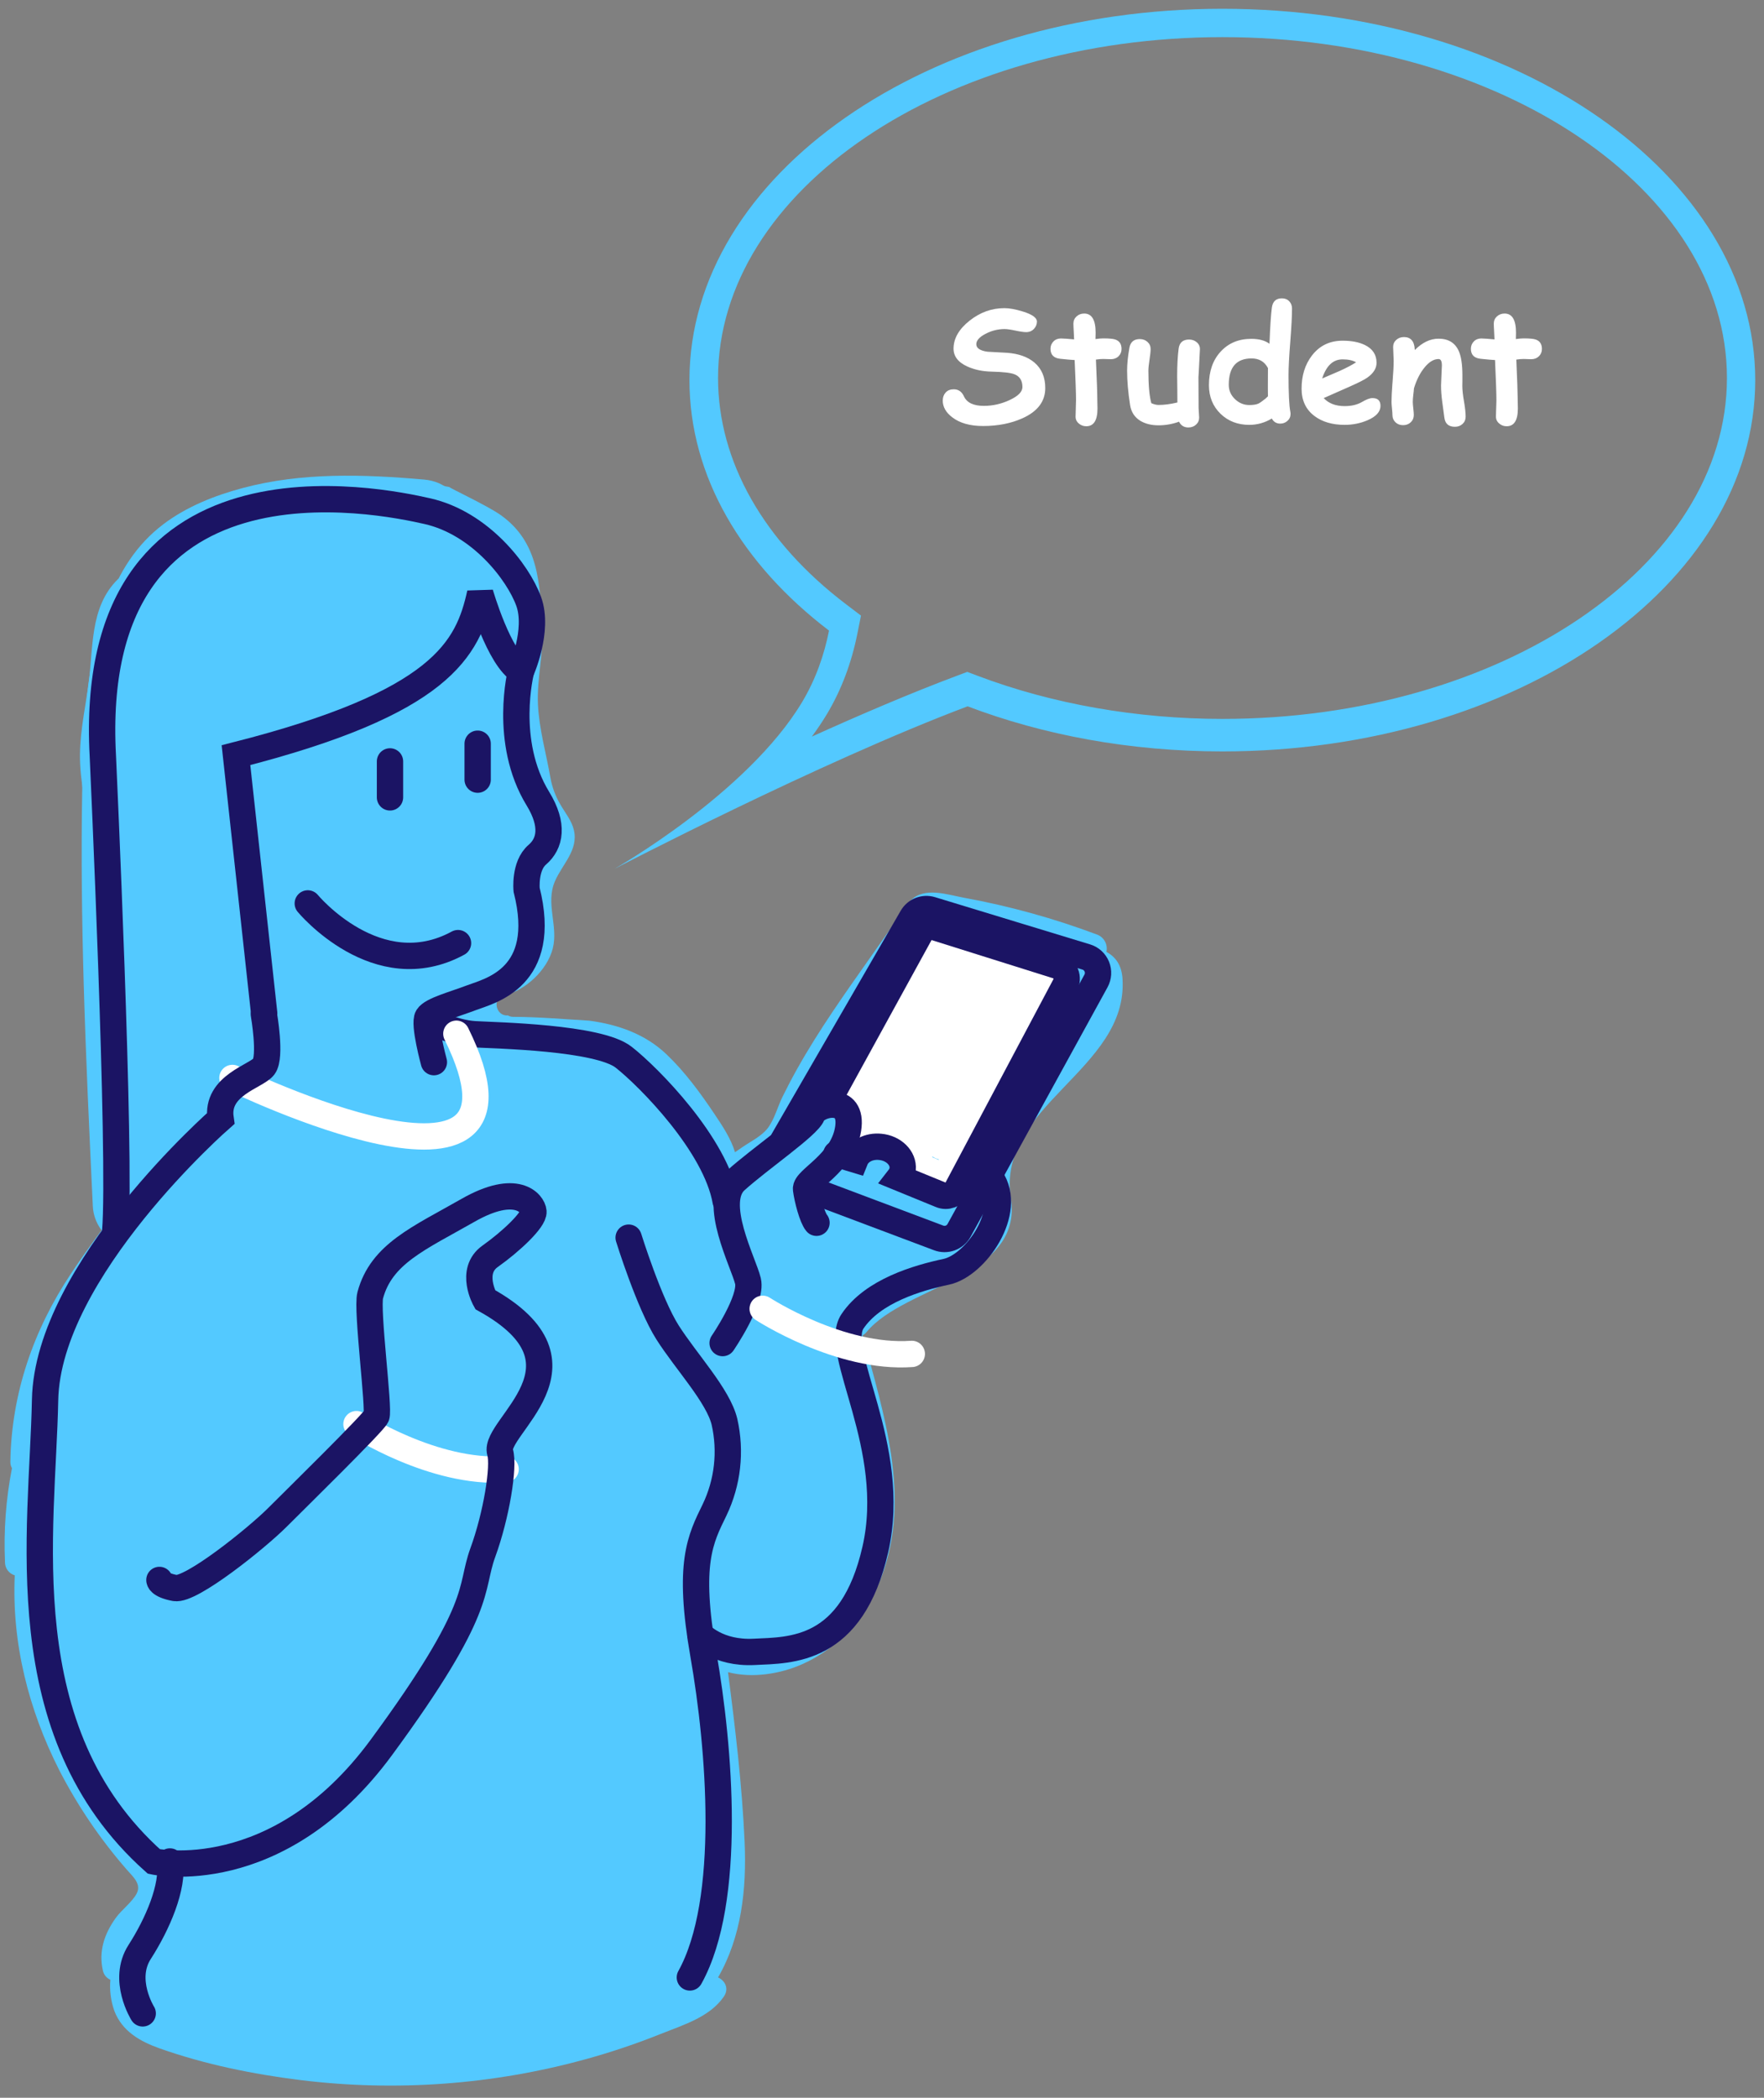 <?xml version="1.0" encoding="UTF-8"?>
<svg width="201px" height="239px" viewBox="0 0 201 239" version="1.1" xmlns="http://www.w3.org/2000/svg" xmlns:xlink="http://www.w3.org/1999/xlink">
    <rect x="0" y="0" width="201" height="239" fill="#808080" stroke="none"/>
    <title>Group 5</title>
    <g id="Page-1" stroke="none" stroke-width="1" fill="none" fill-rule="evenodd">
        <g id="Onboarding-4" transform="translate(-79, -194)">
            <g id="Group-3" transform="translate(19, 174)">
                <g id="Group-5" transform="translate(60.5, 20.784)">
                    <path d="M111.519,47.752 C113.206,47.752 114.706,47.456 116.019,46.865 C117.741,46.085 118.603,44.94 118.603,43.428 C118.603,42.186 118.187,41.213 117.354,40.51 C116.599,39.877 115.57,39.511 114.27,39.412 C113.525,39.371 112.778,39.33 112.028,39.289 C111.601,39.23 111.28,39.129 111.066,38.985 C110.852,38.842 110.745,38.659 110.745,38.436 C110.745,38.008 111.097,37.613 111.8,37.249 C112.479,36.892 113.197,36.71 113.953,36.705 C114.234,36.705 114.649,36.763 115.197,36.88 C115.745,36.997 116.156,37.056 116.432,37.056 C116.801,37.056 117.103,36.924 117.337,36.661 C117.548,36.426 117.653,36.157 117.653,35.852 C117.653,35.424 117.129,35.046 116.08,34.718 C115.236,34.455 114.527,34.323 113.953,34.323 C112.506,34.323 111.182,34.799 109.98,35.751 C108.779,36.703 108.17,37.75 108.152,38.893 C108.135,39.801 108.668,40.498 109.752,40.985 C110.555,41.342 111.463,41.533 112.477,41.556 C113.783,41.585 114.653,41.685 115.087,41.855 C115.696,42.089 116.001,42.576 116.001,43.314 C116.001,43.853 115.512,44.348 114.533,44.799 C113.59,45.239 112.614,45.458 111.606,45.458 C110.429,45.458 109.673,45.098 109.339,44.377 C109.093,43.838 108.706,43.569 108.179,43.569 C107.786,43.569 107.479,43.69 107.256,43.934 C107.033,44.177 106.922,44.483 106.922,44.852 C106.922,45.573 107.282,46.208 108.003,46.759 C108.858,47.421 110.03,47.752 111.519,47.752 Z M123.278,47.779 C124.128,47.779 124.553,47.105 124.553,45.757 C124.553,45.628 124.55,45.46 124.544,45.252 C124.538,45.044 124.535,44.902 124.535,44.826 C124.535,44.099 124.482,42.552 124.377,40.185 C124.693,40.138 124.972,40.115 125.212,40.115 C125.335,40.115 125.48,40.119 125.647,40.128 C125.814,40.137 125.959,40.141 126.082,40.141 C126.434,40.141 126.724,40.03 126.952,39.807 C127.181,39.584 127.295,39.306 127.295,38.972 C127.295,38.421 127.061,38.064 126.592,37.9 C126.346,37.812 125.886,37.768 125.212,37.768 C124.983,37.768 124.688,37.794 124.324,37.847 L124.324,37.847 L124.342,37.126 C124.342,35.667 123.908,34.938 123.041,34.938 C122.701,34.938 122.411,35.046 122.171,35.263 C121.931,35.48 121.811,35.752 121.811,36.08 C121.811,36.286 121.822,36.576 121.846,36.951 C121.869,37.384 121.884,37.695 121.89,37.882 C121.11,37.812 120.612,37.777 120.396,37.777 C120.044,37.777 119.757,37.891 119.534,38.12 C119.312,38.348 119.2,38.626 119.2,38.955 C119.2,39.634 119.568,40.014 120.303,40.093 C121.039,40.172 121.588,40.22 121.951,40.238 C122.057,42.564 122.109,44.081 122.109,44.79 C122.109,45.001 122.101,45.318 122.083,45.74 C122.065,46.162 122.057,46.478 122.057,46.689 C122.057,47.005 122.186,47.269 122.443,47.48 C122.678,47.679 122.956,47.779 123.278,47.779 Z M134.906,47.919 C135.252,47.919 135.543,47.812 135.781,47.599 C136.018,47.385 136.137,47.114 136.137,46.786 C136.137,46.663 136.126,46.479 136.106,46.236 C136.085,45.993 136.075,45.81 136.075,45.687 C136.075,45.294 136.072,44.703 136.066,43.912 L136.065,43.655 C136.06,42.991 136.058,42.485 136.058,42.136 L136.058,42.151 C136.062,42.222 136.118,41.186 136.225,39.042 C136.242,38.714 136.128,38.442 135.882,38.225 C135.636,38.008 135.34,37.9 134.994,37.9 C134.285,37.9 133.887,38.248 133.799,38.946 C133.688,39.819 133.632,40.856 133.632,42.057 C133.632,42.356 133.638,42.848 133.649,43.534 C133.655,44.108 133.658,44.621 133.658,45.072 C132.879,45.259 132.164,45.353 131.514,45.353 C131.385,45.353 131.251,45.335 131.114,45.3 C130.976,45.265 130.834,45.215 130.688,45.151 C130.576,44.747 130.493,44.235 130.437,43.617 C130.381,42.999 130.354,42.277 130.354,41.451 C130.354,41.164 130.396,40.745 130.481,40.194 C130.566,39.643 130.608,39.239 130.608,38.981 C130.608,38.653 130.488,38.382 130.248,38.168 C130.008,37.954 129.718,37.847 129.378,37.847 C128.704,37.847 128.309,38.178 128.191,38.84 C128.016,39.819 127.928,40.689 127.928,41.451 C127.928,42.605 128.042,43.914 128.271,45.379 C128.394,46.153 128.774,46.742 129.413,47.146 C129.981,47.497 130.682,47.673 131.514,47.673 C132.316,47.673 133.093,47.536 133.843,47.26 C134.065,47.7 134.42,47.919 134.906,47.919 Z M141.85,47.621 C142.307,47.621 142.749,47.56 143.177,47.44 C143.604,47.32 144.018,47.14 144.416,46.9 C144.627,47.287 144.949,47.48 145.383,47.48 C145.693,47.48 145.966,47.376 146.2,47.168 C146.435,46.96 146.552,46.695 146.552,46.372 C146.552,46.296 146.543,46.211 146.525,46.118 C146.391,45.414 146.323,44.026 146.323,41.952 C146.323,41.102 146.389,39.836 146.521,38.155 C146.653,36.473 146.719,35.207 146.719,34.358 C146.719,34.036 146.613,33.763 146.402,33.54 C146.191,33.318 145.913,33.206 145.567,33.206 C144.905,33.206 144.524,33.552 144.425,34.244 C144.319,35.005 144.229,36.385 144.152,38.383 C143.9,38.196 143.602,38.055 143.256,37.961 C142.91,37.868 142.518,37.821 142.078,37.821 C140.643,37.821 139.479,38.306 138.589,39.275 C137.698,40.245 137.253,41.518 137.253,43.094 C137.253,44.418 137.695,45.508 138.58,46.364 C139.447,47.202 140.537,47.621 141.85,47.621 Z M141.85,45.362 C141.229,45.362 140.684,45.136 140.215,44.685 C139.746,44.234 139.512,43.692 139.512,43.059 C139.512,42.057 139.729,41.306 140.162,40.805 C140.596,40.304 141.246,40.053 142.113,40.053 C142.541,40.053 142.91,40.144 143.221,40.326 C143.531,40.507 143.783,40.783 143.977,41.152 C143.972,41.936 143.969,42.581 143.968,43.085 L143.968,43.593 C143.969,43.992 143.972,44.25 143.977,44.369 C143.883,44.468 143.786,44.559 143.687,44.641 C143.306,44.946 143.036,45.133 142.878,45.204 C142.644,45.309 142.301,45.362 141.85,45.362 Z M152.722,47.621 C153.642,47.621 154.512,47.445 155.332,47.093 C156.311,46.671 156.8,46.126 156.8,45.458 C156.8,44.867 156.495,44.571 155.886,44.571 C155.593,44.571 155.203,44.714 154.717,45.001 C154.172,45.324 153.507,45.485 152.722,45.485 C152.206,45.485 151.749,45.409 151.351,45.256 C150.952,45.104 150.612,44.875 150.331,44.571 L150.331,44.571 L153.293,43.261 C154.283,42.822 154.942,42.488 155.271,42.259 C155.991,41.761 156.352,41.19 156.352,40.545 C156.352,39.631 155.909,38.957 155.024,38.524 C154.351,38.196 153.504,38.032 152.484,38.032 C151.014,38.032 149.845,38.6 148.978,39.737 C148.198,40.762 147.809,42.016 147.809,43.498 C147.809,44.84 148.301,45.88 149.285,46.619 C150.176,47.287 151.321,47.621 152.722,47.621 Z M150.155,42.338 C150.39,41.612 150.7,41.067 151.087,40.704 C151.474,40.34 151.939,40.159 152.484,40.159 C153.117,40.159 153.63,40.27 154.022,40.493 C153.554,40.797 152.924,41.128 152.133,41.486 C151.477,41.767 150.817,42.051 150.155,42.338 Z M165.281,47.84 C165.627,47.84 165.917,47.732 166.151,47.515 C166.386,47.298 166.503,47.026 166.503,46.698 C166.503,46.247 166.44,45.661 166.314,44.94 C166.188,44.219 166.125,43.63 166.125,43.173 C166.125,43.062 166.128,42.872 166.134,42.602 L166.134,42.602 L166.134,41.978 C166.134,40.742 165.993,39.813 165.712,39.192 C165.29,38.266 164.525,37.803 163.418,37.803 C162.469,37.803 161.566,38.234 160.711,39.095 L160.711,39.095 L160.702,38.998 C160.649,38.079 160.239,37.619 159.472,37.619 C159.126,37.619 158.834,37.726 158.597,37.939 C158.36,38.153 158.241,38.424 158.241,38.752 C158.241,38.922 158.251,39.182 158.272,39.53 C158.292,39.879 158.303,40.141 158.303,40.317 C158.303,40.879 158.262,41.662 158.18,42.664 L158.154,42.989 C158.089,43.837 158.057,44.51 158.057,45.01 C158.057,45.174 158.074,45.422 158.109,45.753 C158.145,46.084 158.162,46.331 158.162,46.496 C158.162,46.83 158.276,47.106 158.505,47.326 C158.733,47.546 159.023,47.656 159.375,47.656 C159.727,47.656 160.018,47.546 160.25,47.326 C160.481,47.106 160.597,46.83 160.597,46.496 C160.597,46.331 160.578,46.084 160.54,45.753 C160.501,45.422 160.482,45.174 160.482,45.01 C160.482,44.758 160.5,44.5 160.535,44.237 C160.576,43.914 160.603,43.657 160.614,43.463 C160.907,42.497 161.313,41.698 161.832,41.068 C162.35,40.438 162.879,40.123 163.418,40.123 C163.67,40.123 163.796,40.367 163.796,40.853 C163.796,40.958 163.79,41.095 163.778,41.262 C163.767,41.429 163.761,41.533 163.761,41.574 C163.761,41.726 163.75,41.987 163.73,42.356 C163.709,42.725 163.699,42.986 163.699,43.138 C163.699,43.706 163.743,44.313 163.831,44.957 C163.913,45.567 163.995,46.173 164.077,46.777 C164.159,47.486 164.561,47.84 165.281,47.84 Z M171.179,47.779 C172.028,47.779 172.453,47.105 172.453,45.757 C172.453,45.628 172.45,45.46 172.444,45.252 C172.438,45.044 172.436,44.902 172.436,44.826 L172.435,44.71 C172.43,43.942 172.378,42.434 172.277,40.185 C172.594,40.138 172.872,40.115 173.112,40.115 C173.235,40.115 173.38,40.119 173.547,40.128 L173.707,40.135 C173.809,40.139 173.9,40.141 173.982,40.141 C174.334,40.141 174.624,40.03 174.853,39.807 C175.081,39.584 175.195,39.306 175.195,38.972 C175.195,38.421 174.961,38.064 174.492,37.9 C174.246,37.812 173.786,37.768 173.112,37.768 C172.884,37.768 172.588,37.794 172.225,37.847 L172.225,37.847 L172.242,37.126 C172.242,35.667 171.809,34.938 170.941,34.938 C170.602,34.938 170.312,35.046 170.071,35.263 C169.831,35.48 169.711,35.752 169.711,36.08 C169.711,36.286 169.723,36.576 169.746,36.951 C169.77,37.384 169.784,37.695 169.79,37.882 C169.011,37.812 168.513,37.777 168.296,37.777 C167.944,37.777 167.657,37.891 167.435,38.12 C167.212,38.348 167.101,38.626 167.101,38.955 C167.101,39.634 167.468,40.014 168.204,40.093 C168.939,40.172 169.488,40.22 169.852,40.238 C169.957,42.564 170.01,44.081 170.01,44.79 L170.009,44.905 C170.007,45.11 169.998,45.388 169.983,45.74 L169.975,45.942 C169.963,46.264 169.957,46.513 169.957,46.689 C169.957,47.005 170.086,47.269 170.344,47.48 C170.578,47.679 170.856,47.779 171.179,47.779 Z" id="Student" fill="#FFFFFF" fill-rule="nonzero"></path>
                    <g id="Group" transform="translate(0, 53.216)">
                        <path d="M52.126,4.953 C52.014,2.446 50.232,0.851 47.827,0.639 C40.937,0.034 33.865,-0.202 27.118,1.612 C23.966,2.453 20.753,3.73 18.135,5.711 C14.983,8.087 13.07,11.236 11.71,14.898 C9.225,21.591 8.992,29 8.866,36.051 C8.738,43.421 8.83,50.796 9.041,58.163 C9.283,66.588 9.678,75.005 10.076,83.423 C10.161,85.257 11.344,87.151 13.228,87.581 C14.99,87.985 17.233,87.352 18.077,85.599 C22.128,77.252 29.365,70.245 31.123,60.852 C31.724,57.64 31.554,54.496 29.911,51.6 C28.58,49.261 26.536,47.224 24.577,45.398 C23.607,44.498 22.574,43.428 21.389,42.842 C20.156,42.209 18.732,42.06 17.395,42.424 C17.395,41.955 17.395,41.485 17.395,41.016 C17.412,37.498 17.444,33.977 17.619,30.464 C17.696,28.903 17.81,27.344 17.982,25.793 C17.982,25.754 18.067,25.127 18.082,24.978 C18.13,24.65 18.179,24.322 18.234,24.006 C18.373,23.172 18.535,22.338 18.719,21.514 C19.045,20.049 19.467,18.608 19.982,17.2 C20.024,17.088 20.382,16.271 20.225,16.59 C20.336,16.347 20.45,16.104 20.574,15.86 C20.744,15.535 20.921,15.214 21.112,14.902 C21.19,14.774 21.762,13.998 21.699,14.042 C22.036,13.665 22.4,13.312 22.754,12.957 C22.812,12.899 22.855,12.85 22.892,12.811 L23.037,12.719 C23.348,12.515 23.648,12.306 23.966,12.114 C24.494,11.795 25.04,11.508 25.595,11.243 C25.653,11.216 26.235,10.968 26.271,10.946 C26.669,10.791 27.069,10.64 27.484,10.504 C29.124,9.953 30.805,9.536 32.512,9.257 C32.585,9.244 33.239,9.15 33.3,9.137 C33.712,9.089 34.124,9.045 34.536,9.009 C35.345,8.937 36.145,8.888 36.939,8.86 C40.576,8.722 44.212,8.953 47.827,9.271 C50.072,9.463 52.225,7.141 52.126,4.953 Z" id="Path" fill="#53C9FF" fill-rule="nonzero"></path>
                        <path d="M127.408,57.553 C127.313,55.943 126.608,55.021 125.57,54.445 C125.756,53.612 125.297,52.77 124.498,52.476 C119.584,50.63 114.515,49.227 109.353,48.284 C107.474,47.943 104.855,47.005 103.292,48.573 C102.46,49.412 101.837,50.584 101.156,51.544 L98.852,54.82 C95.868,59.062 92.84,63.293 90.306,67.83 C89.724,68.871 89.172,69.925 88.648,70.991 C88.11,72.102 87.731,73.551 86.982,74.531 C86.272,75.46 85.011,76.063 84.056,76.72 L83.251,77.279 C82.786,75.725 81.847,74.315 80.887,72.888 C79.297,70.517 77.544,68.122 75.473,66.148 C73.013,63.796 69.912,62.729 66.658,62.289 C63.763,62.114 60.873,61.863 57.974,61.851 C57.76,61.854 57.55,61.797 57.368,61.686 C56.029,61.829 55.513,59.741 56.912,59.413 C59.38,58.834 61.855,56.536 62.488,54.049 C63.133,51.493 61.637,48.943 62.73,46.407 C63.55,44.488 65.422,42.864 64.895,40.588 C64.653,39.511 63.899,38.611 63.358,37.671 C62.801,36.733 62.416,35.703 62.221,34.629 C61.736,31.835 60.931,29.085 60.798,26.279 C60.66,23.325 61.453,20.366 61.283,17.407 C60.997,12.5 60.941,7.786 56.531,4.668 C55.006,3.589 50.693,1.588 50.712,1.495 C49.183,1.252 48.785,0.766 47.248,0.79 C46.128,0.732 45.17,1.775 44.886,1.702 C43.674,1.393 36.728,0.226 32.599,1.369 C30.16,2.045 27.789,3.166 25.413,4.056 C23.103,4.919 17.914,6.942 16.171,10.518 C15.904,11.066 15.587,11.173 15.163,11.608 C14.738,12.043 14.316,12.118 13.625,11.96 C13.4,11.96 13.182,11.96 12.964,11.96 C9.62,15.221 10.18,20.008 9.54,24.332 C9.111,27.223 8.488,30.118 8.633,33.056 C8.711,34.668 8.978,36.263 9.213,37.858 C9.895,38.186 10.512,38.635 11.036,39.183 C12.285,40.562 12.53,42.541 13.131,44.301 C14.009,44.967 14.998,45.818 15.529,46.83 C16.326,47.348 17.089,47.917 17.815,48.532 C19.16,49.706 20.678,50.788 22.104,51.955 C22.797,52.399 23.415,52.949 23.937,53.587 C24.427,54.068 24.884,54.581 25.306,55.123 C27.118,57.492 27.973,60.901 27.549,63.852 C27.183,66.427 25.435,67.823 23.692,69.547 L23.663,69.571 C22.979,70.724 22.179,71.82 21.432,72.922 C20.731,74.002 19.935,75.018 19.054,75.956 C15.104,80.907 11.087,85.852 7.589,91.107 C3.302,97.543 0.8,104.788 0.681,112.559 C0.678,112.81 0.741,113.058 0.863,113.277 C0.176,116.799 -0.091,120.39 0.068,123.975 C0.063,124.67 0.517,125.284 1.181,125.482 C0.832,133.19 2.752,140.801 6.272,147.716 C8.363,151.771 10.934,155.559 13.931,158.995 C14.646,159.824 15.657,160.644 15.066,161.748 C14.547,162.72 13.368,163.581 12.709,164.488 C11.395,166.311 10.714,168.305 11.228,170.537 C11.335,170.992 11.649,171.37 12.076,171.559 C11.971,172.76 12.126,173.97 12.53,175.106 C13.419,177.431 15.466,178.59 17.701,179.381 C22.858,181.204 28.301,182.31 33.719,182.986 C44.621,184.33 55.679,183.52 66.27,180.601 C69.168,179.802 72.018,178.841 74.809,177.722 C77.333,176.708 80.371,175.818 81.976,173.479 C82.611,172.553 82.107,171.658 81.319,171.291 C83.986,166.671 84.584,161.23 84.344,155.849 C84.058,149.396 83.283,142.928 82.453,136.512 C85.227,137.241 88.442,136.711 90.939,135.592 C95.189,133.696 98.278,130.032 99.909,125.726 C103.367,116.654 100.23,107.164 97.79,98.141 C97.967,98.041 98.124,97.908 98.251,97.749 C102.652,92.432 116.11,91.566 114.677,82.502 C113.038,71.937 128.023,67.896 127.408,57.553 Z" id="Path" fill="#53C9FF" fill-rule="nonzero"></path>
                        <path d="M120.711,55.649 C118.941,55.306 117.126,55.043 115.378,54.559 C113.811,54.122 112.529,53.208 111.074,52.524 C109.952,51.997 108.596,51.433 107.437,52.14 C107.33,52.205 107.228,52.278 107.132,52.359 C106.557,51.773 105.646,51.591 104.977,52.41 C102.603,55.313 100.346,58.224 98.789,61.65 C98.082,63.261 97.267,64.823 96.35,66.325 C95.894,67.019 95.519,67.763 95.233,68.543 C95.106,68.92 95.018,69.309 94.971,69.705 L94.915,70.211 C94.915,70.271 94.915,70.32 94.915,70.364 C94.424,70.894 94.337,71.684 94.699,72.309 C95.461,73.442 95.64,74.497 95.238,75.81 C94.823,77.16 96.435,78.4 97.63,77.656 C98.702,76.946 100.021,76.718 101.267,77.028 C102.184,77.233 101.733,76.994 101.839,77.576 C101.941,78.118 101.793,78.745 101.907,79.326 C102.051,79.885 102.487,80.322 103.044,80.467 C104.204,80.679 105.305,81.136 106.274,81.809 C106.974,82.295 108.119,81.969 108.502,81.223 C110.65,77.045 113.268,73.153 115.853,69.241 C118.277,65.593 120.605,61.888 121.848,57.652 C122.084,56.86 121.567,55.814 120.711,55.649 Z M105.769,77.775 C105.984,77.925 106.226,78.031 106.482,78.086 L106.448,78.152 C106.206,78.038 105.963,77.938 105.721,77.843 L105.769,77.775 Z" id="Shape" fill="#FFFFFF" fill-rule="nonzero"></path>
                        <path d="M71.131,87.007 C71.131,87.007 73.456,94.496 75.57,97.817 C77.684,101.139 81.345,105.024 82.051,107.991 C82.816,111.366 82.419,114.903 80.924,118.023 C79.304,121.342 77.825,124.101 79.656,134.557 C81.486,145.012 82.967,162.533 78.106,171.294" id="Path" stroke="#1B1464" stroke-width="3" stroke-linecap="round"></path>
                        <path d="M15.761,175.388 C15.761,175.388 13.366,171.573 15.41,168.395 C17.454,165.217 19.289,160.977 18.862,158.081" id="Path" stroke="#1B1464" stroke-width="3" stroke-linecap="round"></path>
                        <path d="M48.237,62.211 C48.237,62.211 51.125,63.694 53.59,63.835 C56.056,63.976 67.681,64.188 70.561,66.449 C73.442,68.71 81.057,76.418 82.184,82.84" id="Path" stroke="#1B1464" stroke-width="3" stroke-linecap="round"></path>
                        <path d="M25.985,68.813 C25.985,68.813 62.854,86.747 51.5,63.775" id="Path" stroke="#FFFFFF" stroke-width="3" stroke-linecap="round"></path>
                        <path d="M81.84,99.019 C81.84,99.019 85.234,94.073 84.728,91.953 C84.221,89.833 80.572,82.981 83.324,80.498 C86.076,78.016 91.567,74.281 92.052,73.009 C92.537,71.738 96.772,70.678 96.137,74.633 C95.502,78.589 91.206,80.357 91.346,81.488 C91.487,82.618 92.052,84.746 92.537,85.312" id="Path" stroke="#1B1464" stroke-width="3" stroke-linecap="round"></path>
                        <path d="M79.304,132.222 C79.304,132.222 81.275,134.411 85.433,134.202 C89.591,133.993 96.564,134.272 99.24,122.531 C101.917,110.789 94.309,100.008 96.634,96.546 C98.959,93.083 104.029,91.6 107.34,90.893 C110.652,90.185 115.019,84.041 112.412,80.226" id="Path" stroke="#1B1464" stroke-width="3" stroke-linecap="round"></path>
                        <path d="M88.742,75.915 L103.423,50.523 C103.858,49.758 104.763,49.396 105.605,49.65 L123.274,55.031 C123.82,55.197 124.262,55.601 124.477,56.131 C124.692,56.661 124.657,57.26 124.382,57.762 L108.781,86.18 C108.321,87.017 107.314,87.38 106.429,87.029 L91.564,81.437" id="Path" stroke="#1B1464" stroke-width="3" stroke-linecap="round"></path>
                        <path d="M34.57,48.928 C34.57,48.928 42.462,58.467 51.689,53.451" id="Path" stroke="#1B1464" stroke-width="3" stroke-linecap="round"></path>
                        <path d="M94.801,77.471 L96.956,78.123 C97.347,77.15 98.501,76.53 99.8,76.664 C101.328,76.807 102.467,77.935 102.356,79.185 C102.319,79.55 102.179,79.898 101.953,80.187 L106.705,82.132 C107.408,82.422 108.215,82.122 108.558,81.442 L120.857,58.265 C121.075,57.859 121.104,57.377 120.936,56.948 C120.768,56.519 120.42,56.186 119.984,56.038 L106.063,51.661 C105.392,51.455 104.67,51.752 104.337,52.371 L93.814,71.548" id="Path" stroke="#1B1464" stroke-width="3" stroke-linecap="round"></path>
                        <line x1="43.938" y1="32.749" x2="43.938" y2="36.846" id="Path" stroke="#1B1464" stroke-width="3" stroke-linecap="round"></line>
                        <line x1="53.927" y1="30.731" x2="53.927" y2="34.828" id="Path" stroke="#1B1464" stroke-width="3" stroke-linecap="round"></line>
                        <path d="M40.12,108.253 C40.12,108.253 48.921,113.987 57.113,113.396" id="Path" stroke="#FFFFFF" stroke-width="3" stroke-linecap="round"></path>
                        <path d="M86.403,95.114 C86.403,95.114 95.201,100.845 103.396,100.254" id="Path" stroke="#FFFFFF" stroke-width="3" stroke-linecap="round"></path>
                        <path d="M12.624,86.334 C13.337,77.982 11.218,32.132 11.218,32.132 C9.259,-4.116 42.894,3.039 48.186,4.236 C54.213,5.595 58.534,11.187 59.739,14.511 C60.944,17.835 58.866,22.467 58.866,22.467 C58.866,22.467 56.812,30.49 60.786,36.985 C62.638,40.012 62.197,42.113 60.718,43.384 C59.239,44.656 59.506,47.374 59.506,47.374 C62.042,57.407 55.28,58.89 53.236,59.668 C51.192,60.446 48.727,61.081 48.235,61.856 C47.742,62.632 48.94,67.013 48.94,67.013" id="Path" stroke="#1B1464" stroke-width="3" stroke-linecap="round"></path>
                        <path d="M17.665,126.005 C17.665,126.005 17.594,126.572 19.425,126.924 C21.255,127.277 28.795,121.201 31.118,118.871 C33.036,116.948 42.028,108.132 42.389,107.354 C42.75,106.575 41.247,95.216 41.686,93.577 C42.954,88.845 47.25,87.078 52.817,83.9 C58.383,80.722 60.214,83.122 60.284,84.041 C60.354,84.96 57.748,87.433 55.353,89.127 C52.957,90.822 54.788,94.073 54.788,94.073 C68.033,101.421 55.634,108.625 56.485,111.453 C56.97,113.077 56.061,118.657 54.512,122.898 C52.962,127.138 54.793,128.976 42.959,145.08 C31.125,161.184 17.034,158.081 17.034,158.081 C0.41,143.249 4.354,120.355 4.636,105.518 C4.917,90.681 24.637,73.447 24.637,73.447 C24.075,69.632 28.725,68.645 29.569,67.514 C30.412,66.384 29.569,61.579 29.569,61.579" id="Path" stroke="#1B1464" stroke-width="3" stroke-linecap="round"></path>
                        <path d="M29.603,61.457 L26.388,32.037 C49.83,26.075 52.814,19.945 54.213,13.599 C54.213,13.599 56.383,21.137 58.866,22.462" id="Path" stroke="#1B1464" stroke-width="3" stroke-linecap="round"></path>
                    </g>
                    <g id="Speech_bubble" transform="translate(134.5, 49.216) scale(-1, 1) translate(-134.5, -49.216) translate(69.5, 0.216)" fill="#53C9FF" fill-rule="nonzero">
                        <path d="M69.28,0 C102.815,0 130,18.942 130,42.305 C130,65.669 102.815,84.611 69.28,84.611 C58.766,84.611 48.88,82.748 40.256,79.473 C23.237,85.886 0,98 0,98 C0,98 15.152,89.413 21.398,78.988 C22.994,76.323 23.929,73.53 24.464,70.847 C14.589,63.323 8.56,53.305 8.56,42.305 C8.56,18.942 35.745,0 69.28,0 M69.298,3.231 C37.603,3.231 11.818,20.653 11.818,42.069 C11.818,51.559 17.007,60.719 26.427,67.862 L28.105,69.136 L27.693,71.196 C27.017,74.573 25.843,77.666 24.206,80.388 C23.688,81.246 23.116,82.095 22.503,82.923 C28.014,80.43 33.785,77.961 39.022,75.997 L40.215,75.549 L41.408,76 C49.897,79.209 59.541,80.906 69.298,80.906 C100.992,80.906 126.777,63.484 126.777,42.067 C126.777,20.651 100.992,3.231 69.298,3.231 L69.298,3.231 Z" id="path5" transform="translate(65, 49) scale(-1, 1) translate(-65, -49) "></path>
                    </g>
                </g>
            </g>
        </g>
    </g>
</svg>